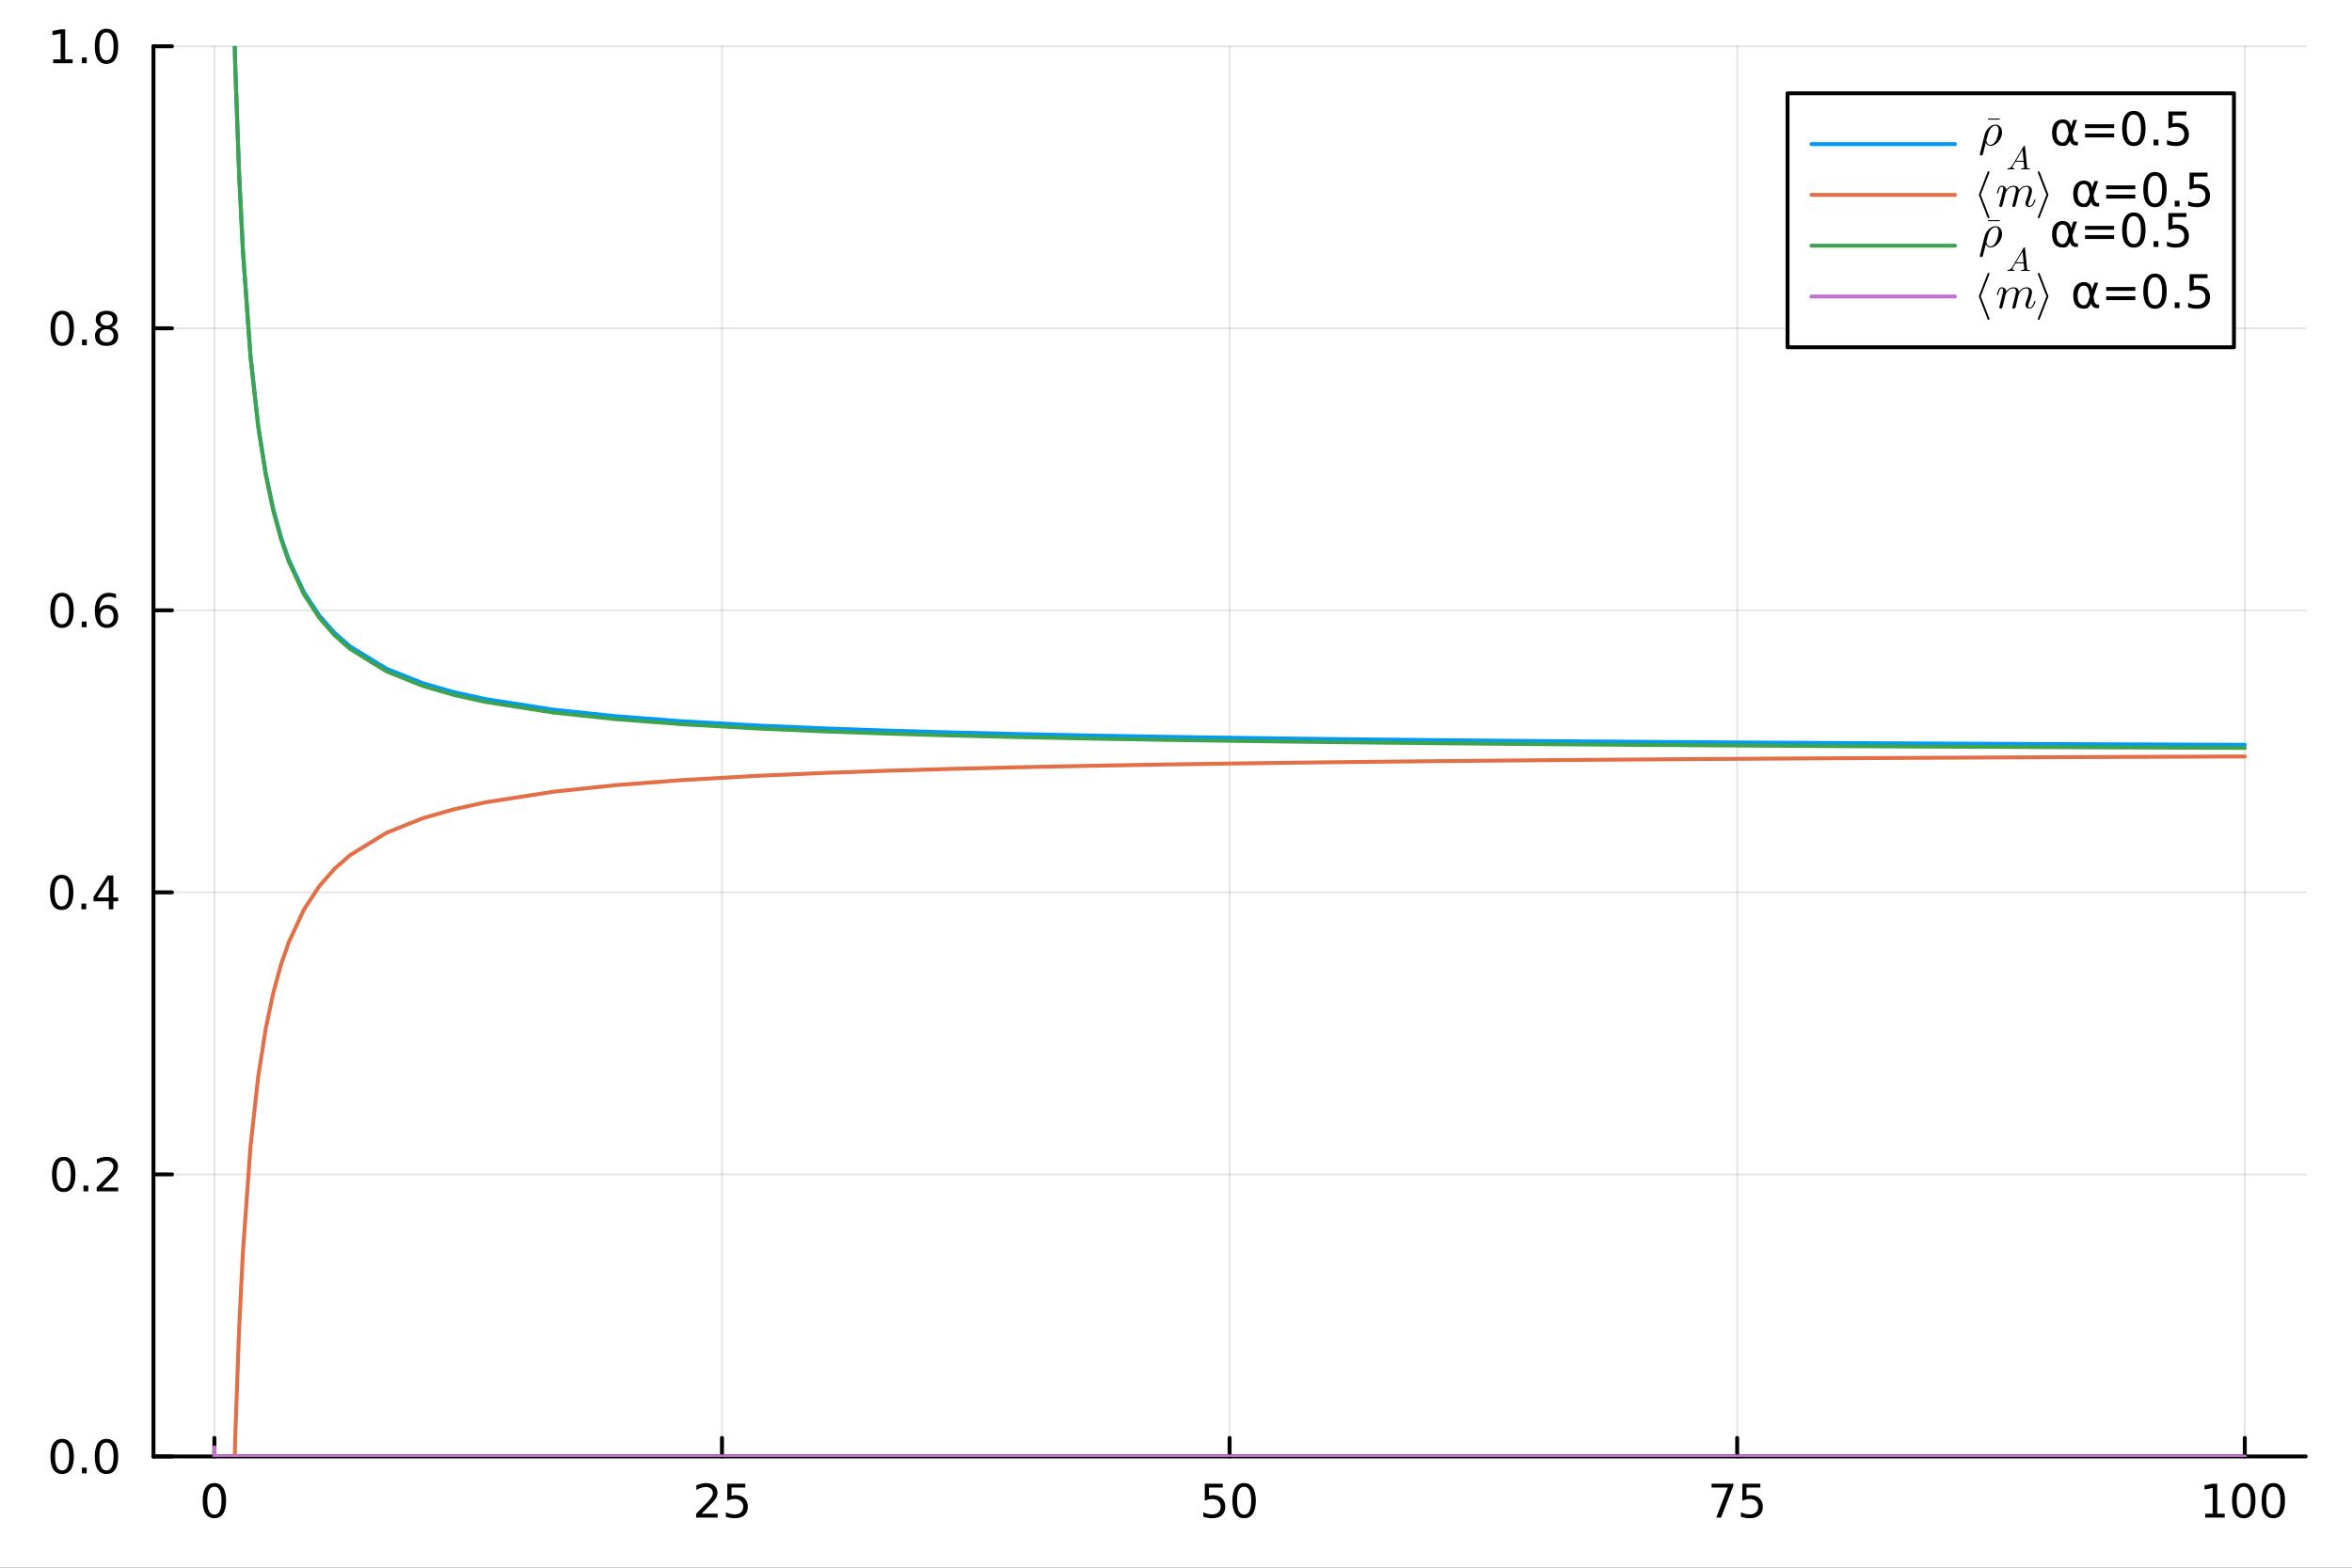 <?xml version="1.0" encoding="utf-8"?>
<svg xmlns="http://www.w3.org/2000/svg" xmlns:xlink="http://www.w3.org/1999/xlink" width="600" height="400" viewBox="0 0 2400 1600">
<rect x="0" y="0" width="2400" height="1600" fill="#333333" stroke="none"/>
<defs>
  <clipPath id="clip930">
    <rect x="0" y="0" width="2400" height="1600"/>
  </clipPath>
</defs>
<path clip-path="url(#clip930)" d="M0 1600 L2400 1600 L2400 0 L0 0  Z" fill="#ffffff" fill-rule="evenodd" fill-opacity="1"/>
<defs>
  <clipPath id="clip931">
    <rect x="480" y="0" width="1681" height="1600"/>
  </clipPath>
</defs>
<defs>
  <clipPath id="clip932">
    <rect x="156" y="47" width="2197" height="1440"/>
  </clipPath>
</defs>
<path clip-path="url(#clip930)" d="M156.598 1486.45 L2352.76 1486.45 L2352.76 47.244 L156.598 47.244  Z" fill="#ffffff" fill-rule="evenodd" fill-opacity="1"/>
<polyline clip-path="url(#clip932)" style="stroke:#000000; stroke-linecap:round; stroke-linejoin:round; stroke-width:2; stroke-opacity:0.1; fill:none" points="218.754,1486.45 218.754,47.244 "/>
<polyline clip-path="url(#clip932)" style="stroke:#000000; stroke-linecap:round; stroke-linejoin:round; stroke-width:2; stroke-opacity:0.1; fill:none" points="736.715,1486.45 736.715,47.244 "/>
<polyline clip-path="url(#clip932)" style="stroke:#000000; stroke-linecap:round; stroke-linejoin:round; stroke-width:2; stroke-opacity:0.1; fill:none" points="1254.68,1486.45 1254.68,47.244 "/>
<polyline clip-path="url(#clip932)" style="stroke:#000000; stroke-linecap:round; stroke-linejoin:round; stroke-width:2; stroke-opacity:0.1; fill:none" points="1772.64,1486.45 1772.64,47.244 "/>
<polyline clip-path="url(#clip932)" style="stroke:#000000; stroke-linecap:round; stroke-linejoin:round; stroke-width:2; stroke-opacity:0.1; fill:none" points="2290.6,1486.45 2290.6,47.244 "/>
<polyline clip-path="url(#clip930)" style="stroke:#000000; stroke-linecap:round; stroke-linejoin:round; stroke-width:4; stroke-opacity:1; fill:none" points="156.598,1486.45 2352.76,1486.45 "/>
<polyline clip-path="url(#clip930)" style="stroke:#000000; stroke-linecap:round; stroke-linejoin:round; stroke-width:4; stroke-opacity:1; fill:none" points="218.754,1486.45 218.754,1467.55 "/>
<polyline clip-path="url(#clip930)" style="stroke:#000000; stroke-linecap:round; stroke-linejoin:round; stroke-width:4; stroke-opacity:1; fill:none" points="736.715,1486.45 736.715,1467.55 "/>
<polyline clip-path="url(#clip930)" style="stroke:#000000; stroke-linecap:round; stroke-linejoin:round; stroke-width:4; stroke-opacity:1; fill:none" points="1254.68,1486.45 1254.68,1467.55 "/>
<polyline clip-path="url(#clip930)" style="stroke:#000000; stroke-linecap:round; stroke-linejoin:round; stroke-width:4; stroke-opacity:1; fill:none" points="1772.64,1486.45 1772.64,1467.55 "/>
<polyline clip-path="url(#clip930)" style="stroke:#000000; stroke-linecap:round; stroke-linejoin:round; stroke-width:4; stroke-opacity:1; fill:none" points="2290.6,1486.45 2290.6,1467.55 "/>
<path clip-path="url(#clip930)" d="M218.754 1517.37 Q215.143 1517.37 213.314 1520.93 Q211.508 1524.47 211.508 1531.6 Q211.508 1538.71 213.314 1542.27 Q215.143 1545.82 218.754 1545.82 Q222.388 1545.82 224.193 1542.27 Q226.022 1538.71 226.022 1531.6 Q226.022 1524.47 224.193 1520.93 Q222.388 1517.37 218.754 1517.37 M218.754 1513.66 Q224.564 1513.66 227.619 1518.27 Q230.698 1522.85 230.698 1531.6 Q230.698 1540.33 227.619 1544.94 Q224.564 1549.52 218.754 1549.52 Q212.943 1549.52 209.865 1544.94 Q206.809 1540.33 206.809 1531.6 Q206.809 1522.85 209.865 1518.27 Q212.943 1513.66 218.754 1513.66 Z" fill="#000000" fill-rule="evenodd" fill-opacity="1" /><path clip-path="url(#clip930)" d="M715.986 1544.91 L732.306 1544.91 L732.306 1548.85 L710.361 1548.85 L710.361 1544.91 Q713.023 1542.16 717.607 1537.53 Q722.213 1532.88 723.394 1531.53 Q725.639 1529.01 726.519 1527.27 Q727.421 1525.51 727.421 1523.82 Q727.421 1521.07 725.477 1519.33 Q723.556 1517.6 720.454 1517.6 Q718.255 1517.6 715.801 1518.36 Q713.371 1519.13 710.593 1520.68 L710.593 1515.95 Q713.417 1514.82 715.871 1514.24 Q718.324 1513.66 720.361 1513.66 Q725.732 1513.66 728.926 1516.35 Q732.12 1519.03 732.12 1523.52 Q732.12 1525.65 731.31 1527.57 Q730.523 1529.47 728.417 1532.07 Q727.838 1532.74 724.736 1535.95 Q721.634 1539.15 715.986 1544.91 Z" fill="#000000" fill-rule="evenodd" fill-opacity="1" /><path clip-path="url(#clip930)" d="M742.167 1514.29 L760.523 1514.29 L760.523 1518.22 L746.449 1518.22 L746.449 1526.7 Q747.468 1526.35 748.486 1526.19 Q749.505 1526 750.523 1526 Q756.31 1526 759.69 1529.17 Q763.069 1532.34 763.069 1537.76 Q763.069 1543.34 759.597 1546.44 Q756.125 1549.52 749.806 1549.52 Q747.63 1549.52 745.361 1549.15 Q743.116 1548.78 740.708 1548.04 L740.708 1543.34 Q742.792 1544.47 745.014 1545.03 Q747.236 1545.58 749.713 1545.58 Q753.718 1545.58 756.056 1543.48 Q758.393 1541.37 758.393 1537.76 Q758.393 1534.15 756.056 1532.04 Q753.718 1529.94 749.713 1529.94 Q747.838 1529.94 745.963 1530.35 Q744.111 1530.77 742.167 1531.65 L742.167 1514.29 Z" fill="#000000" fill-rule="evenodd" fill-opacity="1" /><path clip-path="url(#clip930)" d="M1229.38 1514.29 L1247.73 1514.29 L1247.73 1518.22 L1233.66 1518.22 L1233.66 1526.7 Q1234.68 1526.35 1235.7 1526.19 Q1236.71 1526 1237.73 1526 Q1243.52 1526 1246.9 1529.17 Q1250.28 1532.34 1250.28 1537.76 Q1250.28 1543.34 1246.81 1546.44 Q1243.33 1549.52 1237.02 1549.52 Q1234.84 1549.52 1232.57 1549.15 Q1230.33 1548.78 1227.92 1548.04 L1227.92 1543.34 Q1230 1544.47 1232.22 1545.03 Q1234.45 1545.58 1236.92 1545.58 Q1240.93 1545.58 1243.27 1543.48 Q1245.6 1541.37 1245.6 1537.76 Q1245.6 1534.15 1243.27 1532.04 Q1240.93 1529.94 1236.92 1529.94 Q1235.05 1529.94 1233.17 1530.35 Q1231.32 1530.77 1229.38 1531.65 L1229.38 1514.29 Z" fill="#000000" fill-rule="evenodd" fill-opacity="1" /><path clip-path="url(#clip930)" d="M1269.49 1517.37 Q1265.88 1517.37 1264.05 1520.93 Q1262.25 1524.47 1262.25 1531.6 Q1262.25 1538.71 1264.05 1542.27 Q1265.88 1545.82 1269.49 1545.82 Q1273.13 1545.82 1274.93 1542.27 Q1276.76 1538.71 1276.76 1531.6 Q1276.76 1524.47 1274.93 1520.93 Q1273.13 1517.37 1269.49 1517.37 M1269.49 1513.66 Q1275.3 1513.66 1278.36 1518.27 Q1281.44 1522.85 1281.44 1531.6 Q1281.44 1540.33 1278.36 1544.94 Q1275.3 1549.52 1269.49 1549.52 Q1263.68 1549.52 1260.6 1544.94 Q1257.55 1540.33 1257.55 1531.6 Q1257.55 1522.85 1260.6 1518.27 Q1263.68 1513.66 1269.49 1513.66 Z" fill="#000000" fill-rule="evenodd" fill-opacity="1" /><path clip-path="url(#clip930)" d="M1746.49 1514.29 L1768.72 1514.29 L1768.72 1516.28 L1756.17 1548.85 L1751.28 1548.85 L1763.09 1518.22 L1746.49 1518.22 L1746.49 1514.29 Z" fill="#000000" fill-rule="evenodd" fill-opacity="1" /><path clip-path="url(#clip930)" d="M1777.88 1514.29 L1796.24 1514.29 L1796.24 1518.22 L1782.16 1518.22 L1782.16 1526.7 Q1783.18 1526.35 1784.2 1526.19 Q1785.22 1526 1786.24 1526 Q1792.03 1526 1795.4 1529.17 Q1798.78 1532.34 1798.78 1537.76 Q1798.78 1543.34 1795.31 1546.44 Q1791.84 1549.52 1785.52 1549.52 Q1783.34 1549.52 1781.08 1549.15 Q1778.83 1548.78 1776.42 1548.04 L1776.42 1543.34 Q1778.51 1544.47 1780.73 1545.03 Q1782.95 1545.58 1785.43 1545.58 Q1789.43 1545.58 1791.77 1543.48 Q1794.11 1541.37 1794.11 1537.76 Q1794.11 1534.15 1791.77 1532.04 Q1789.43 1529.94 1785.43 1529.94 Q1783.55 1529.94 1781.68 1530.35 Q1779.83 1530.77 1777.88 1531.65 L1777.88 1514.29 Z" fill="#000000" fill-rule="evenodd" fill-opacity="1" /><path clip-path="url(#clip930)" d="M2250.21 1544.91 L2257.85 1544.91 L2257.85 1518.55 L2249.54 1520.21 L2249.54 1515.95 L2257.8 1514.29 L2262.48 1514.29 L2262.48 1544.91 L2270.11 1544.91 L2270.11 1548.85 L2250.21 1548.85 L2250.21 1544.91 Z" fill="#000000" fill-rule="evenodd" fill-opacity="1" /><path clip-path="url(#clip930)" d="M2289.56 1517.37 Q2285.95 1517.37 2284.12 1520.93 Q2282.31 1524.47 2282.31 1531.6 Q2282.31 1538.71 2284.12 1542.27 Q2285.95 1545.82 2289.56 1545.82 Q2293.19 1545.82 2295 1542.27 Q2296.83 1538.71 2296.83 1531.6 Q2296.83 1524.47 2295 1520.93 Q2293.19 1517.37 2289.56 1517.37 M2289.56 1513.66 Q2295.37 1513.66 2298.42 1518.27 Q2301.5 1522.85 2301.5 1531.6 Q2301.5 1540.33 2298.42 1544.94 Q2295.37 1549.52 2289.56 1549.52 Q2283.75 1549.52 2280.67 1544.94 Q2277.61 1540.33 2277.61 1531.6 Q2277.61 1522.85 2280.67 1518.27 Q2283.75 1513.66 2289.56 1513.66 Z" fill="#000000" fill-rule="evenodd" fill-opacity="1" /><path clip-path="url(#clip930)" d="M2319.72 1517.37 Q2316.11 1517.37 2314.28 1520.93 Q2312.48 1524.47 2312.48 1531.6 Q2312.48 1538.71 2314.28 1542.27 Q2316.11 1545.82 2319.72 1545.82 Q2323.35 1545.82 2325.16 1542.27 Q2326.99 1538.71 2326.99 1531.6 Q2326.99 1524.47 2325.16 1520.93 Q2323.35 1517.37 2319.72 1517.37 M2319.72 1513.66 Q2325.53 1513.66 2328.59 1518.27 Q2331.67 1522.85 2331.67 1531.6 Q2331.67 1540.33 2328.59 1544.94 Q2325.53 1549.52 2319.72 1549.52 Q2313.91 1549.52 2310.83 1544.94 Q2307.78 1540.33 2307.78 1531.6 Q2307.78 1522.85 2310.83 1518.27 Q2313.91 1513.66 2319.72 1513.66 Z" fill="#000000" fill-rule="evenodd" fill-opacity="1" /><polyline clip-path="url(#clip932)" style="stroke:#000000; stroke-linecap:round; stroke-linejoin:round; stroke-width:2; stroke-opacity:0.1; fill:none" points="156.598,1486.45 2352.76,1486.45 "/>
<polyline clip-path="url(#clip932)" style="stroke:#000000; stroke-linecap:round; stroke-linejoin:round; stroke-width:2; stroke-opacity:0.1; fill:none" points="156.598,1198.61 2352.76,1198.61 "/>
<polyline clip-path="url(#clip932)" style="stroke:#000000; stroke-linecap:round; stroke-linejoin:round; stroke-width:2; stroke-opacity:0.1; fill:none" points="156.598,910.766 2352.76,910.766 "/>
<polyline clip-path="url(#clip932)" style="stroke:#000000; stroke-linecap:round; stroke-linejoin:round; stroke-width:2; stroke-opacity:0.1; fill:none" points="156.598,622.926 2352.76,622.926 "/>
<polyline clip-path="url(#clip932)" style="stroke:#000000; stroke-linecap:round; stroke-linejoin:round; stroke-width:2; stroke-opacity:0.1; fill:none" points="156.598,335.085 2352.76,335.085 "/>
<polyline clip-path="url(#clip932)" style="stroke:#000000; stroke-linecap:round; stroke-linejoin:round; stroke-width:2; stroke-opacity:0.1; fill:none" points="156.598,47.244 2352.76,47.244 "/>
<polyline clip-path="url(#clip930)" style="stroke:#000000; stroke-linecap:round; stroke-linejoin:round; stroke-width:4; stroke-opacity:1; fill:none" points="156.598,1486.45 156.598,47.244 "/>
<polyline clip-path="url(#clip930)" style="stroke:#000000; stroke-linecap:round; stroke-linejoin:round; stroke-width:4; stroke-opacity:1; fill:none" points="156.598,1486.45 175.496,1486.45 "/>
<polyline clip-path="url(#clip930)" style="stroke:#000000; stroke-linecap:round; stroke-linejoin:round; stroke-width:4; stroke-opacity:1; fill:none" points="156.598,1198.61 175.496,1198.61 "/>
<polyline clip-path="url(#clip930)" style="stroke:#000000; stroke-linecap:round; stroke-linejoin:round; stroke-width:4; stroke-opacity:1; fill:none" points="156.598,910.766 175.496,910.766 "/>
<polyline clip-path="url(#clip930)" style="stroke:#000000; stroke-linecap:round; stroke-linejoin:round; stroke-width:4; stroke-opacity:1; fill:none" points="156.598,622.926 175.496,622.926 "/>
<polyline clip-path="url(#clip930)" style="stroke:#000000; stroke-linecap:round; stroke-linejoin:round; stroke-width:4; stroke-opacity:1; fill:none" points="156.598,335.085 175.496,335.085 "/>
<polyline clip-path="url(#clip930)" style="stroke:#000000; stroke-linecap:round; stroke-linejoin:round; stroke-width:4; stroke-opacity:1; fill:none" points="156.598,47.244 175.496,47.244 "/>
<path clip-path="url(#clip930)" d="M63.423 1472.25 Q59.812 1472.25 57.983 1475.81 Q56.177 1479.35 56.177 1486.48 Q56.177 1493.59 57.983 1497.15 Q59.812 1500.7 63.423 1500.7 Q67.057 1500.7 68.862 1497.15 Q70.691 1493.59 70.691 1486.48 Q70.691 1479.35 68.862 1475.81 Q67.057 1472.25 63.423 1472.25 M63.423 1468.54 Q69.233 1468.54 72.288 1473.15 Q75.367 1477.73 75.367 1486.48 Q75.367 1495.21 72.288 1499.82 Q69.233 1504.4 63.423 1504.4 Q57.612 1504.4 54.534 1499.82 Q51.478 1495.21 51.478 1486.48 Q51.478 1477.73 54.534 1473.15 Q57.612 1468.54 63.423 1468.54 Z" fill="#000000" fill-rule="evenodd" fill-opacity="1" /><path clip-path="url(#clip930)" d="M83.585 1497.85 L88.469 1497.85 L88.469 1503.73 L83.585 1503.73 L83.585 1497.85 Z" fill="#000000" fill-rule="evenodd" fill-opacity="1" /><path clip-path="url(#clip930)" d="M108.654 1472.25 Q105.043 1472.25 103.214 1475.81 Q101.409 1479.35 101.409 1486.48 Q101.409 1493.59 103.214 1497.15 Q105.043 1500.7 108.654 1500.7 Q112.288 1500.7 114.094 1497.15 Q115.922 1493.59 115.922 1486.48 Q115.922 1479.35 114.094 1475.81 Q112.288 1472.25 108.654 1472.25 M108.654 1468.54 Q114.464 1468.54 117.52 1473.15 Q120.598 1477.73 120.598 1486.48 Q120.598 1495.21 117.52 1499.82 Q114.464 1504.4 108.654 1504.4 Q102.844 1504.4 99.765 1499.82 Q96.71 1495.21 96.71 1486.48 Q96.71 1477.73 99.765 1473.15 Q102.844 1468.54 108.654 1468.54 Z" fill="#000000" fill-rule="evenodd" fill-opacity="1" /><path clip-path="url(#clip930)" d="M65.02 1184.41 Q61.409 1184.41 59.58 1187.97 Q57.775 1191.51 57.775 1198.64 Q57.775 1205.75 59.58 1209.31 Q61.409 1212.85 65.02 1212.85 Q68.654 1212.85 70.46 1209.31 Q72.288 1205.75 72.288 1198.64 Q72.288 1191.51 70.46 1187.97 Q68.654 1184.41 65.02 1184.41 M65.02 1180.7 Q70.83 1180.7 73.885 1185.31 Q76.964 1189.89 76.964 1198.64 Q76.964 1207.37 73.885 1211.98 Q70.83 1216.56 65.02 1216.56 Q59.21 1216.56 56.131 1211.98 Q53.075 1207.37 53.075 1198.64 Q53.075 1189.89 56.131 1185.31 Q59.21 1180.7 65.02 1180.7 Z" fill="#000000" fill-rule="evenodd" fill-opacity="1" /><path clip-path="url(#clip930)" d="M85.182 1210.01 L90.066 1210.01 L90.066 1215.89 L85.182 1215.89 L85.182 1210.01 Z" fill="#000000" fill-rule="evenodd" fill-opacity="1" /><path clip-path="url(#clip930)" d="M104.279 1211.95 L120.598 1211.95 L120.598 1215.89 L98.654 1215.89 L98.654 1211.95 Q101.316 1209.2 105.899 1204.57 Q110.506 1199.91 111.686 1198.57 Q113.932 1196.05 114.811 1194.31 Q115.714 1192.55 115.714 1190.86 Q115.714 1188.11 113.77 1186.37 Q111.848 1184.64 108.746 1184.64 Q106.547 1184.64 104.094 1185.4 Q101.663 1186.17 98.885 1187.72 L98.885 1182.99 Q101.709 1181.86 104.163 1181.28 Q106.617 1180.7 108.654 1180.7 Q114.024 1180.7 117.219 1183.39 Q120.413 1186.07 120.413 1190.56 Q120.413 1192.69 119.603 1194.61 Q118.816 1196.51 116.709 1199.1 Q116.131 1199.78 113.029 1202.99 Q109.927 1206.19 104.279 1211.95 Z" fill="#000000" fill-rule="evenodd" fill-opacity="1" /><path clip-path="url(#clip930)" d="M62.937 896.565 Q59.325 896.565 57.497 900.13 Q55.691 903.671 55.691 910.801 Q55.691 917.908 57.497 921.472 Q59.325 925.014 62.937 925.014 Q66.571 925.014 68.376 921.472 Q70.205 917.908 70.205 910.801 Q70.205 903.671 68.376 900.13 Q66.571 896.565 62.937 896.565 M62.937 892.861 Q68.747 892.861 71.802 897.468 Q74.881 902.051 74.881 910.801 Q74.881 919.528 71.802 924.134 Q68.747 928.718 62.937 928.718 Q57.126 928.718 54.048 924.134 Q50.992 919.528 50.992 910.801 Q50.992 902.051 54.048 897.468 Q57.126 892.861 62.937 892.861 Z" fill="#000000" fill-rule="evenodd" fill-opacity="1" /><path clip-path="url(#clip930)" d="M83.098 922.167 L87.983 922.167 L87.983 928.046 L83.098 928.046 L83.098 922.167 Z" fill="#000000" fill-rule="evenodd" fill-opacity="1" /><path clip-path="url(#clip930)" d="M111.015 897.56 L99.21 916.009 L111.015 916.009 L111.015 897.56 M109.788 893.486 L115.668 893.486 L115.668 916.009 L120.598 916.009 L120.598 919.898 L115.668 919.898 L115.668 928.046 L111.015 928.046 L111.015 919.898 L95.413 919.898 L95.413 915.384 L109.788 893.486 Z" fill="#000000" fill-rule="evenodd" fill-opacity="1" /><path clip-path="url(#clip930)" d="M63.261 608.724 Q59.65 608.724 57.821 612.289 Q56.015 615.831 56.015 622.96 Q56.015 630.067 57.821 633.632 Q59.65 637.173 63.261 637.173 Q66.895 637.173 68.7 633.632 Q70.529 630.067 70.529 622.96 Q70.529 615.831 68.7 612.289 Q66.895 608.724 63.261 608.724 M63.261 605.021 Q69.071 605.021 72.126 609.627 Q75.205 614.21 75.205 622.96 Q75.205 631.687 72.126 636.294 Q69.071 640.877 63.261 640.877 Q57.45 640.877 54.372 636.294 Q51.316 631.687 51.316 622.96 Q51.316 614.21 54.372 609.627 Q57.45 605.021 63.261 605.021 Z" fill="#000000" fill-rule="evenodd" fill-opacity="1" /><path clip-path="url(#clip930)" d="M83.422 634.326 L88.307 634.326 L88.307 640.206 L83.422 640.206 L83.422 634.326 Z" fill="#000000" fill-rule="evenodd" fill-opacity="1" /><path clip-path="url(#clip930)" d="M109.071 621.062 Q105.922 621.062 104.071 623.215 Q102.242 625.368 102.242 629.118 Q102.242 632.845 104.071 635.02 Q105.922 637.173 109.071 637.173 Q112.219 637.173 114.047 635.02 Q115.899 632.845 115.899 629.118 Q115.899 625.368 114.047 623.215 Q112.219 621.062 109.071 621.062 M118.353 606.409 L118.353 610.669 Q116.594 609.835 114.788 609.396 Q113.006 608.956 111.246 608.956 Q106.617 608.956 104.163 612.081 Q101.733 615.206 101.385 621.525 Q102.751 619.511 104.811 618.446 Q106.871 617.359 109.348 617.359 Q114.557 617.359 117.566 620.53 Q120.598 623.678 120.598 629.118 Q120.598 634.442 117.45 637.659 Q114.302 640.877 109.071 640.877 Q103.075 640.877 99.904 636.294 Q96.733 631.687 96.733 622.96 Q96.733 614.766 100.621 609.905 Q104.51 605.021 111.061 605.021 Q112.82 605.021 114.603 605.368 Q116.408 605.715 118.353 606.409 Z" fill="#000000" fill-rule="evenodd" fill-opacity="1" /><path clip-path="url(#clip930)" d="M63.515 320.884 Q59.904 320.884 58.075 324.448 Q56.27 327.99 56.27 335.12 Q56.27 342.226 58.075 345.791 Q59.904 349.332 63.515 349.332 Q67.149 349.332 68.955 345.791 Q70.784 342.226 70.784 335.12 Q70.784 327.99 68.955 324.448 Q67.149 320.884 63.515 320.884 M63.515 317.18 Q69.325 317.18 72.381 321.786 Q75.46 326.37 75.46 335.12 Q75.46 343.846 72.381 348.453 Q69.325 353.036 63.515 353.036 Q57.705 353.036 54.626 348.453 Q51.571 343.846 51.571 335.12 Q51.571 326.37 54.626 321.786 Q57.705 317.18 63.515 317.18 Z" fill="#000000" fill-rule="evenodd" fill-opacity="1" /><path clip-path="url(#clip930)" d="M83.677 346.485 L88.561 346.485 L88.561 352.365 L83.677 352.365 L83.677 346.485 Z" fill="#000000" fill-rule="evenodd" fill-opacity="1" /><path clip-path="url(#clip930)" d="M108.746 335.953 Q105.413 335.953 103.492 337.735 Q101.594 339.518 101.594 342.643 Q101.594 345.768 103.492 347.55 Q105.413 349.332 108.746 349.332 Q112.08 349.332 114.001 347.55 Q115.922 345.745 115.922 342.643 Q115.922 339.518 114.001 337.735 Q112.103 335.953 108.746 335.953 M104.071 333.962 Q101.061 333.221 99.371 331.161 Q97.705 329.101 97.705 326.138 Q97.705 321.995 100.645 319.587 Q103.608 317.18 108.746 317.18 Q113.908 317.18 116.848 319.587 Q119.788 321.995 119.788 326.138 Q119.788 329.101 118.098 331.161 Q116.432 333.221 113.445 333.962 Q116.825 334.749 118.7 337.041 Q120.598 339.333 120.598 342.643 Q120.598 347.666 117.52 350.351 Q114.464 353.036 108.746 353.036 Q103.029 353.036 99.95 350.351 Q96.895 347.666 96.895 342.643 Q96.895 339.333 98.793 337.041 Q100.691 334.749 104.071 333.962 M102.358 326.578 Q102.358 329.263 104.024 330.768 Q105.714 332.272 108.746 332.272 Q111.756 332.272 113.445 330.768 Q115.158 329.263 115.158 326.578 Q115.158 323.893 113.445 322.388 Q111.756 320.884 108.746 320.884 Q105.714 320.884 104.024 322.388 Q102.358 323.893 102.358 326.578 Z" fill="#000000" fill-rule="evenodd" fill-opacity="1" /><path clip-path="url(#clip930)" d="M54.233 60.589 L61.872 60.589 L61.872 34.223 L53.562 35.89 L53.562 31.631 L61.825 29.964 L66.501 29.964 L66.501 60.589 L74.14 60.589 L74.14 64.524 L54.233 64.524 L54.233 60.589 Z" fill="#000000" fill-rule="evenodd" fill-opacity="1" /><path clip-path="url(#clip930)" d="M83.585 58.645 L88.469 58.645 L88.469 64.524 L83.585 64.524 L83.585 58.645 Z" fill="#000000" fill-rule="evenodd" fill-opacity="1" /><path clip-path="url(#clip930)" d="M108.654 33.043 Q105.043 33.043 103.214 36.608 Q101.409 40.149 101.409 47.279 Q101.409 54.385 103.214 57.95 Q105.043 61.492 108.654 61.492 Q112.288 61.492 114.094 57.95 Q115.922 54.385 115.922 47.279 Q115.922 40.149 114.094 36.608 Q112.288 33.043 108.654 33.043 M108.654 29.339 Q114.464 29.339 117.52 33.946 Q120.598 38.529 120.598 47.279 Q120.598 56.006 117.52 60.612 Q114.464 65.195 108.654 65.195 Q102.844 65.195 99.765 60.612 Q96.71 56.006 96.71 47.279 Q96.71 38.529 99.765 33.946 Q102.844 29.339 108.654 29.339 Z" fill="#000000" fill-rule="evenodd" fill-opacity="1" /><polyline clip-path="url(#clip932)" style="stroke:#009af9; stroke-linecap:round; stroke-linejoin:round; stroke-width:4; stroke-opacity:1; fill:none" points="218.754,-7556.34 218.859,-140568 218.964,-69900.6 219.07,-46344.6 219.175,-34566.6 219.281,-27499.8 219.386,-22788.6 219.491,-19423.5 219.597,-16899.6 219.702,-14936.6 219.807,-13366.2 219.913,-12081.4 220.018,-11010.6 220.124,-10104.6 220.229,-9328.07 220.334,-8655.05 220.44,-8066.15 220.545,-7546.53 220.651,-7084.65 220.756,-6671.39 220.861,-6299.45 221.072,-5657.02 221.283,-5121.65 221.494,-4668.65 221.704,-4280.37 221.915,-3943.85 222.126,-3649.4 222.337,-3389.6 222.547,-3158.66 222.758,-2952.02 222.969,-2766.06 223.39,-2444.84 223.812,-2177.16 224.233,-1950.66 224.655,-1756.51 225.077,-1588.26 225.498,-1441.03 225.92,-1311.13 226.341,-1195.66 226.763,-1092.34 227.184,-999.359 228.027,-838.75 228.87,-704.909 229.713,-591.659 230.556,-494.588 230.978,-451.073 231.399,-410.459 231.821,-372.466 232.242,-336.847 236.14,-89.316 240.038,67.558 243.935,175.87 247.833,255.147 255.628,363.424 263.423,433.91 271.219,483.451 279.014,520.174 286.809,548.485 294.604,570.977 310.195,604.456 325.785,628.182 341.376,645.875 356.966,659.576 394.443,682.563 431.92,697.468 463.607,706.51 495.293,713.48 564.133,724.215 627.598,730.909 695.639,736.107 774.471,740.537 844.528,743.538 905.961,745.665 972.94,747.59 1040.32,749.21 1114.81,750.717 1185.69,751.935 1259.39,753.026 1321.42,753.831 1397.17,754.7 1466.55,755.402 1530.63,755.985 1595.54,756.521 1668.29,757.064 1734.21,757.511 1809.69,757.977 1879.57,758.371 1948.47,758.728 2015.36,759.049 2083.94,759.353 2159.07,759.663 2268.21,760.071 2290.6,760.15 "/>
<polyline clip-path="url(#clip932)" style="stroke:#e26f46; stroke-linecap:round; stroke-linejoin:round; stroke-width:4; stroke-opacity:1; fill:none" points="218.754,9090.03 218.859,142526 218.964,71645.6 219.07,48018.7 219.175,36205.2 219.281,29117.1 219.386,24391.8 219.491,21016.5 219.597,18485 219.702,16516.1 219.807,14941 219.913,13652.3 220.018,12578.3 220.124,11669.6 220.229,10890.7 220.334,10215.6 220.44,9624.95 220.545,9103.77 220.651,8640.5 220.756,8225.99 220.861,7852.93 221.072,7208.56 221.283,6671.59 221.494,6217.22 221.704,5827.77 221.915,5490.24 222.126,5194.91 222.337,4934.31 222.547,4702.68 222.758,4495.42 222.969,4308.9 223.39,3986.71 223.812,3718.22 224.233,3491.04 224.655,3296.31 225.077,3127.55 225.498,2979.88 225.92,2849.59 226.341,2733.77 226.763,2630.14 227.184,2536.88 228.027,2375.79 228.87,2241.54 229.713,2127.95 230.556,2030.59 230.978,1986.94 231.399,1946.21 231.821,1908.1 232.242,1872.37 236.14,1624.09 240.038,1466.75 243.935,1358.11 247.833,1278.59 255.628,1169.99 263.423,1099.29 271.219,1049.6 279.014,1012.77 286.809,984.373 294.604,961.813 310.195,928.233 325.785,904.436 341.376,886.69 356.966,872.947 394.443,849.891 431.92,834.942 463.607,825.872 495.293,818.881 564.133,808.114 627.598,801.4 695.639,796.186 774.471,791.742 844.528,788.733 905.961,786.599 972.94,784.668 1040.32,783.044 1114.81,781.532 1185.69,780.31 1259.39,779.216 1321.42,778.408 1397.17,777.537 1466.55,776.832 1530.63,776.247 1595.54,775.711 1668.29,775.166 1734.21,774.718 1809.69,774.25 1879.57,773.855 1948.47,773.497 2015.36,773.175 2083.94,772.869 2159.07,772.559 2268.21,772.149 2290.6,772.07 "/>
<polyline clip-path="url(#clip932)" style="stroke:#3da44d; stroke-linecap:round; stroke-linejoin:round; stroke-width:4; stroke-opacity:1; fill:none" points="218.754,-7556.34 218.859,-141402 218.964,-70315.6 219.07,-46620.2 219.175,-34772.5 219.281,-27663.9 219.386,-22924.8 219.491,-19539.8 219.597,-17001 219.702,-15026.4 219.807,-13446.7 219.913,-12154.2 220.018,-11077.1 220.124,-10165.8 220.229,-9384.62 220.334,-8707.61 220.44,-8115.22 220.545,-7592.53 220.651,-7127.92 220.756,-6712.21 220.861,-6338.07 221.072,-5691.83 221.283,-5153.3 221.494,-4697.62 221.704,-4307.04 221.915,-3968.53 222.126,-3672.34 222.337,-3410.99 222.547,-3178.68 222.758,-2970.83 222.969,-2783.76 223.39,-2460.64 223.812,-2191.38 224.233,-1963.54 224.655,-1768.24 225.077,-1598.99 225.498,-1450.9 225.92,-1320.22 226.341,-1204.07 226.763,-1100.14 227.184,-1006.61 228.027,-845.048 228.87,-710.415 229.713,-596.495 230.556,-498.849 230.978,-455.077 231.399,-414.222 231.821,-376.004 232.242,-340.174 236.14,-91.178 240.038,66.624 243.935,175.577 247.833,255.324 255.628,364.241 263.423,435.145 271.219,484.979 279.014,521.92 286.809,550.398 294.604,573.023 310.195,606.7 325.785,630.567 341.376,648.364 356.966,662.146 394.443,685.27 431.92,700.262 463.607,709.358 495.293,716.369 564.133,727.168 627.598,733.901 695.639,739.13 774.471,743.587 844.528,746.605 905.961,748.745 972.94,750.681 1040.32,752.311 1114.81,753.827 1185.69,755.052 1259.39,756.15 1321.42,756.96 1397.17,757.833 1466.55,758.54 1530.63,759.126 1595.54,759.665 1668.29,760.211 1734.21,760.661 1809.69,761.13 1879.57,761.526 1948.47,761.885 2015.36,762.208 2083.94,762.514 2159.07,762.825 2268.21,763.237 2290.6,763.316 "/>
<polyline clip-path="url(#clip932)" style="stroke:#c271d2; stroke-linecap:round; stroke-linejoin:round; stroke-width:4; stroke-opacity:1; fill:none" points="218.754,1486.45 218.859,1477.1 218.964,1481.8 219.07,1483.36 219.175,1484.15 219.281,1484.62 219.386,1484.93 219.491,1485.15 219.597,1485.32 219.702,1485.45 219.807,1485.55 219.913,1485.64 220.018,1485.71 220.124,1485.77 220.229,1485.82 220.334,1485.87 220.44,1485.91 220.545,1485.94 220.651,1485.97 220.756,1486 220.861,1486.02 221.072,1486.07 221.283,1486.1 221.494,1486.13 221.704,1486.16 221.915,1486.18 222.126,1486.2 222.337,1486.22 222.547,1486.23 222.758,1486.25 222.969,1486.26 223.39,1486.28 223.812,1486.3 224.233,1486.31 224.655,1486.33 225.077,1486.34 225.498,1486.35 225.92,1486.36 226.341,1486.36 226.763,1486.37 227.184,1486.38 228.027,1486.39 228.87,1486.4 229.713,1486.4 230.556,1486.41 230.978,1486.41 231.399,1486.42 231.821,1486.42 232.242,1486.42 236.14,1486.44 240.038,1486.45 243.935,1486.45 247.833,1486.46 255.628,1486.47 263.423,1486.47 271.219,1486.48 279.014,1486.48 286.809,1486.48 294.604,1486.48 310.195,1486.48 325.785,1486.49 341.376,1486.49 356.966,1486.49 375.705,1486.49 394.443,1486.49 413.182,1486.49 431.92,1486.49 463.607,1486.49 495.293,1486.49 529.713,1486.49 564.133,1486.49 595.866,1486.49 627.598,1486.49 695.639,1486.49 774.471,1486.49 844.528,1486.49 905.961,1486.49 972.94,1486.49 1040.32,1486.49 1114.81,1486.49 1185.69,1486.49 1259.39,1486.49 1321.42,1486.49 1397.17,1486.49 1466.55,1486.49 1530.63,1486.49 1595.54,1486.49 1668.29,1486.49 1734.21,1486.49 1809.69,1486.49 1879.57,1486.49 1948.47,1486.49 2015.36,1486.49 2083.94,1486.49 2159.07,1486.49 2268.21,1486.49 2290.6,1486.49 "/>
<path clip-path="url(#clip930)" d="M1824.02 354.418 L2279.55 354.418 L2279.55 95.218 L1824.02 95.218  Z" fill="#ffffff" fill-rule="evenodd" fill-opacity="1"/>
<polyline clip-path="url(#clip930)" style="stroke:#000000; stroke-linecap:round; stroke-linejoin:round; stroke-width:4; stroke-opacity:1; fill:none" points="1824.02,354.418 2279.55,354.418 2279.55,95.218 1824.02,95.218 1824.02,354.418 "/>
<polyline clip-path="url(#clip930)" style="stroke:#009af9; stroke-linecap:round; stroke-linejoin:round; stroke-width:4; stroke-opacity:1; fill:none" points="1848.42,147.058 1994.83,147.058 "/>
<path clip-path="url(#clip930)" d="M2040.59 122.06 L2028.47 122.06 L2028.47 121.01 L2040.59 121.01 L2040.59 122.06 Z" fill="#000000" fill-rule="evenodd" fill-opacity="1" /><path clip-path="url(#clip930)" d="M2042.88 134.99 Q2042.88 138.457 2041.1 141.712 Q2039.35 144.968 2036.58 146.936 Q2033.84 148.903 2031.08 148.903 Q2027.96 148.903 2026.35 145.671 Q2023.42 157.405 2023.25 157.71 Q2022.57 158.717 2021.59 158.717 Q2020.98 158.717 2020.61 158.342 Q2020.23 157.991 2020.23 157.429 Q2020.26 157.241 2020.4 156.656 L2025.08 137.801 Q2026.16 133.421 2029.41 130.306 Q2032.69 127.167 2036.21 127.167 Q2038.99 127.167 2040.94 129.252 Q2042.88 131.336 2042.88 134.99 M2039.44 132.929 Q2039.44 130.587 2038.5 129.416 Q2037.57 128.221 2036.11 128.221 Q2034.78 128.221 2033.16 129.298 Q2031.57 130.376 2030.16 132.765 Q2029.41 134.147 2028.88 135.857 Q2028.34 137.567 2027.28 141.783 Q2026.91 143.469 2026.91 143.563 Q2026.91 143.75 2027 144.172 Q2027.12 144.593 2027.4 145.249 Q2027.7 145.881 2028.13 146.444 Q2028.55 147.006 2029.32 147.427 Q2030.09 147.826 2031.03 147.826 Q2032.48 147.826 2034.03 146.654 Q2035.6 145.46 2036.75 143.282 Q2037.71 141.525 2038.57 138.222 Q2039.44 134.896 2039.44 132.929 Z" fill="#000000" fill-rule="evenodd" fill-opacity="1" /><path clip-path="url(#clip930)" d="M2071.38 172.222 Q2071.38 172.534 2071.25 172.698 Q2071.14 172.845 2071.02 172.878 Q2070.92 172.894 2070.78 172.894 Q2070.35 172.894 2068.87 172.845 Q2067.4 172.796 2066.97 172.796 Q2066.28 172.796 2064.87 172.845 Q2063.46 172.894 2062.77 172.894 Q2062.32 172.894 2062.32 172.517 Q2062.32 172.271 2062.37 172.14 Q2062.41 171.993 2062.55 171.943 Q2062.69 171.878 2062.77 171.878 Q2062.87 171.861 2063.12 171.861 Q2063.45 171.861 2063.79 171.829 Q2064.14 171.779 2064.56 171.681 Q2064.99 171.583 2065.25 171.337 Q2065.53 171.091 2065.53 170.746 Q2065.53 170.599 2065.41 169.386 Q2065.3 168.172 2065.15 166.762 Q2065 165.336 2064.99 165.139 L2056.56 165.139 Q2055.79 166.467 2055.25 167.385 Q2054.71 168.303 2054.51 168.615 Q2054.31 168.927 2054.2 169.123 Q2054.09 169.32 2054.02 169.435 Q2053.54 170.304 2053.54 170.681 Q2053.54 171.73 2055.12 171.861 Q2055.66 171.861 2055.66 172.255 Q2055.66 172.55 2055.53 172.714 Q2055.4 172.861 2055.28 172.878 Q2055.18 172.894 2055.02 172.894 Q2054.48 172.894 2053.35 172.845 Q2052.22 172.796 2051.66 172.796 Q2051.18 172.796 2050.2 172.845 Q2049.22 172.894 2048.77 172.894 Q2048.58 172.894 2048.46 172.78 Q2048.35 172.665 2048.35 172.517 Q2048.35 172.288 2048.38 172.156 Q2048.43 172.025 2048.56 171.96 Q2048.69 171.894 2048.76 171.894 Q2048.82 171.878 2049.05 171.861 Q2050.3 171.779 2051.27 171.189 Q2052.25 170.582 2053.18 169.025 L2064.86 149.416 Q2064.97 149.219 2065.05 149.12 Q2065.14 149.022 2065.3 148.94 Q2065.48 148.858 2065.74 148.858 Q2066.15 148.858 2066.23 148.989 Q2066.32 149.104 2066.37 149.662 L2068.42 170.648 Q2068.46 171.091 2068.5 171.271 Q2068.55 171.435 2068.76 171.615 Q2068.99 171.779 2069.4 171.829 Q2069.83 171.861 2070.61 171.861 Q2070.91 171.861 2071.02 171.878 Q2071.14 171.878 2071.25 171.96 Q2071.38 172.042 2071.38 172.222 M2064.89 164.09 L2063.82 153.023 L2057.2 164.09 L2064.89 164.09 Z" fill="#000000" fill-rule="evenodd" fill-opacity="1" /><path clip-path="url(#clip930)" d="M2110.92 136.304 L2109.91 130.957 Q2108.86 125.471 2104.74 125.471 Q2101.64 125.471 2100.23 128.017 Q2098.45 131.212 2098.45 135.425 Q2098.45 140.517 2100.18 142.948 Q2101.94 145.424 2104.74 145.424 Q2107.85 145.424 2109.51 140.494 L2110.92 136.304 M2113.31 129.221 L2115.6 122.438 L2119.4 122.438 L2114.65 136.489 L2115.58 141.559 Q2115.79 142.693 2116.6 143.642 Q2117.54 144.753 2118.29 144.753 L2120.32 144.753 L2120.32 148.364 L2117.78 148.364 Q2115.6 148.364 2113.66 146.42 Q2112.71 145.448 2112.31 143.411 Q2111.25 145.98 2109.07 147.994 Q2108.05 148.943 2104.74 148.943 Q2099.3 148.943 2096.66 145.424 Q2093.96 141.79 2093.96 135.425 Q2093.96 128.619 2096.9 125.425 Q2100.16 121.86 2104.74 121.86 Q2111.94 121.86 2113.31 129.221 Z" fill="#000000" fill-rule="evenodd" fill-opacity="1" /><path clip-path="url(#clip930)" d="M2127.61 126.837 L2157.29 126.837 L2157.29 130.725 L2127.61 130.725 L2127.61 126.837 M2127.61 136.281 L2157.29 136.281 L2157.29 140.216 L2127.61 140.216 L2127.61 136.281 Z" fill="#000000" fill-rule="evenodd" fill-opacity="1" /><path clip-path="url(#clip930)" d="M2177.38 116.883 Q2173.77 116.883 2171.94 120.448 Q2170.14 123.989 2170.14 131.119 Q2170.14 138.225 2171.94 141.79 Q2173.77 145.332 2177.38 145.332 Q2181.02 145.332 2182.82 141.79 Q2184.65 138.225 2184.65 131.119 Q2184.65 123.989 2182.82 120.448 Q2181.02 116.883 2177.38 116.883 M2177.38 113.179 Q2183.19 113.179 2186.25 117.786 Q2189.33 122.369 2189.33 131.119 Q2189.33 139.846 2186.25 144.452 Q2183.19 149.036 2177.38 149.036 Q2171.57 149.036 2168.49 144.452 Q2165.44 139.846 2165.44 131.119 Q2165.44 122.369 2168.49 117.786 Q2171.57 113.179 2177.38 113.179 Z" fill="#000000" fill-rule="evenodd" fill-opacity="1" /><path clip-path="url(#clip930)" d="M2197.54 142.485 L2202.43 142.485 L2202.43 148.364 L2197.54 148.364 L2197.54 142.485 Z" fill="#000000" fill-rule="evenodd" fill-opacity="1" /><path clip-path="url(#clip930)" d="M2212.66 113.804 L2231.02 113.804 L2231.02 117.739 L2216.94 117.739 L2216.94 126.212 Q2217.96 125.864 2218.98 125.702 Q2220 125.517 2221.02 125.517 Q2226.8 125.517 2230.18 128.688 Q2233.56 131.86 2233.56 137.276 Q2233.56 142.855 2230.09 145.957 Q2226.62 149.036 2220.3 149.036 Q2218.12 149.036 2215.85 148.665 Q2213.61 148.295 2211.2 147.554 L2211.2 142.855 Q2213.28 143.989 2215.51 144.545 Q2217.73 145.1 2220.21 145.1 Q2224.21 145.1 2226.55 142.994 Q2228.89 140.887 2228.89 137.276 Q2228.89 133.665 2226.55 131.559 Q2224.21 129.452 2220.21 129.452 Q2218.33 129.452 2216.46 129.869 Q2214.6 130.286 2212.66 131.165 L2212.66 113.804 Z" fill="#000000" fill-rule="evenodd" fill-opacity="1" /><polyline clip-path="url(#clip930)" style="stroke:#e26f46; stroke-linecap:round; stroke-linejoin:round; stroke-width:4; stroke-opacity:1; fill:none" points="1848.42,198.898 1994.83,198.898 "/>
<path clip-path="url(#clip930)" d="M2030.08 221.805 Q2030.08 222.203 2029.8 222.484 Q2029.52 222.765 2029.12 222.765 Q2028.44 222.765 2028.2 222.132 L2019.28 199.108 Q2019.23 199.014 2019.23 198.78 Q2019.23 198.546 2019.28 198.452 L2028.2 175.428 Q2028.44 174.796 2029.12 174.796 Q2029.52 174.796 2029.8 175.077 Q2030.08 175.358 2030.08 175.756 Q2030.08 175.99 2030.03 176.084 L2021.2 198.78 L2030.03 221.477 Q2030.08 221.57 2030.08 221.805 Z" fill="#000000" fill-rule="evenodd" fill-opacity="1" /><path clip-path="url(#clip930)" d="M2077 203.91 Q2077 204.097 2076.79 204.823 Q2076.58 205.549 2076.06 206.674 Q2075.57 207.798 2074.87 208.828 Q2074.19 209.836 2073.06 210.585 Q2071.96 211.311 2070.7 211.311 Q2069.01 211.311 2067.89 210.187 Q2066.76 209.063 2066.76 207.376 Q2066.76 206.463 2067.39 204.73 Q2070.37 196.813 2070.37 193.979 Q2070.37 190.629 2067.77 190.629 Q2066.29 190.629 2064.96 191.238 Q2063.62 191.847 2062.76 192.69 Q2061.89 193.534 2061.21 194.494 Q2060.53 195.454 2060.23 196.087 Q2059.95 196.719 2059.88 197 L2056.99 208.571 Q2056.76 209.555 2056.6 210.023 Q2056.43 210.491 2055.99 210.89 Q2055.54 211.311 2054.84 211.311 Q2054.25 211.311 2053.83 210.96 Q2053.43 210.609 2053.43 210 Q2053.43 209.906 2053.55 209.414 Q2053.67 208.922 2053.83 208.243 Q2054 207.564 2054.07 207.165 Q2054.91 203.98 2055.03 203.535 L2056.36 197.96 Q2057.09 195.197 2057.09 193.979 Q2057.09 190.629 2054.49 190.629 Q2053.2 190.629 2051.98 191.121 Q2050.79 191.59 2049.97 192.245 Q2049.15 192.901 2048.4 193.815 Q2047.67 194.705 2047.3 195.314 Q2046.95 195.899 2046.67 196.485 L2046.06 198.874 Q2045.92 199.53 2045.24 202.083 L2044.18 206.416 Q2043.43 209.648 2043.27 209.953 Q2043.03 210.609 2042.52 210.96 Q2042 211.311 2041.49 211.311 Q2040.9 211.311 2040.51 210.96 Q2040.11 210.609 2040.11 210 Q2040.11 209.906 2040.18 209.555 Q2040.25 209.203 2040.36 208.711 Q2040.48 208.22 2040.53 207.938 L2043.32 196.86 Q2043.83 194.845 2043.95 194.213 Q2044.09 193.557 2044.09 192.831 Q2044.09 190.629 2042.59 190.629 Q2041.37 190.629 2040.58 192.081 Q2039.78 193.534 2039.1 196.344 Q2038.89 197.117 2038.75 197.281 Q2038.63 197.445 2038.28 197.445 Q2037.69 197.422 2037.69 196.953 Q2037.69 196.836 2037.88 196.087 Q2038.07 195.337 2038.42 194.213 Q2038.8 193.065 2039.19 192.316 Q2039.43 191.824 2039.64 191.496 Q2039.85 191.168 2040.27 190.653 Q2040.69 190.137 2041.32 189.856 Q2041.96 189.575 2042.73 189.575 Q2044.44 189.575 2045.7 190.676 Q2046.99 191.777 2047.16 193.744 Q2050.27 189.575 2054.63 189.575 Q2057.09 189.575 2058.56 190.817 Q2059.95 192.011 2060.11 194.213 Q2063.34 189.575 2067.93 189.575 Q2070.58 189.575 2072.01 190.957 Q2073.44 192.316 2073.44 194.705 Q2073.44 195.946 2072.8 198.312 Q2072.17 200.654 2071.75 201.825 Q2071.33 202.996 2070.51 205.245 Q2069.64 207.4 2069.64 208.665 Q2069.64 209.484 2069.92 209.859 Q2070.2 210.234 2070.81 210.234 Q2071.75 210.234 2072.57 209.695 Q2073.39 209.133 2073.98 208.22 Q2074.58 207.283 2074.98 206.346 Q2075.38 205.385 2075.69 204.308 Q2075.87 203.722 2075.97 203.582 Q2076.08 203.441 2076.41 203.441 Q2077 203.441 2077 203.91 Z" fill="#000000" fill-rule="evenodd" fill-opacity="1" /><path clip-path="url(#clip930)" d="M2090.17 198.452 Q2090.22 198.546 2090.22 198.78 Q2090.22 199.014 2090.17 199.108 L2081.25 222.132 Q2081.01 222.765 2080.36 222.765 Q2079.96 222.765 2079.68 222.484 Q2079.4 222.203 2079.4 221.805 Q2079.4 221.57 2079.44 221.477 L2088.25 198.78 L2079.44 176.084 Q2079.4 175.99 2079.4 175.756 Q2079.4 175.358 2079.68 175.077 Q2079.96 174.796 2080.36 174.796 Q2081.01 174.796 2081.25 175.428 L2090.17 198.452 Z" fill="#000000" fill-rule="evenodd" fill-opacity="1" /><path clip-path="url(#clip930)" d="M2132.51 198.712 L2131.49 193.365 Q2130.45 187.879 2126.33 187.879 Q2123.23 187.879 2121.82 190.425 Q2120.03 193.62 2120.03 197.833 Q2120.03 202.925 2121.77 205.356 Q2123.53 207.833 2126.33 207.833 Q2129.43 207.833 2131.1 202.902 L2132.51 198.712 M2134.89 191.629 L2137.19 184.847 L2140.98 184.847 L2136.24 198.898 L2137.16 203.967 Q2137.37 205.101 2138.18 206.05 Q2139.13 207.161 2139.87 207.161 L2141.91 207.161 L2141.91 210.773 L2139.36 210.773 Q2137.19 210.773 2135.24 208.828 Q2134.29 207.856 2133.9 205.819 Q2132.83 208.388 2130.66 210.402 Q2129.64 211.351 2126.33 211.351 Q2120.89 211.351 2118.25 207.833 Q2115.54 204.199 2115.54 197.833 Q2115.54 191.027 2118.48 187.833 Q2121.75 184.268 2126.33 184.268 Q2133.53 184.268 2134.89 191.629 Z" fill="#000000" fill-rule="evenodd" fill-opacity="1" /><path clip-path="url(#clip930)" d="M2149.2 189.245 L2178.88 189.245 L2178.88 193.134 L2149.2 193.134 L2149.2 189.245 M2149.2 198.689 L2178.88 198.689 L2178.88 202.624 L2149.2 202.624 L2149.2 198.689 Z" fill="#000000" fill-rule="evenodd" fill-opacity="1" /><path clip-path="url(#clip930)" d="M2198.97 179.291 Q2195.36 179.291 2193.53 182.856 Q2191.72 186.398 2191.72 193.527 Q2191.72 200.634 2193.53 204.199 Q2195.36 207.74 2198.97 207.74 Q2202.6 207.74 2204.41 204.199 Q2206.24 200.634 2206.24 193.527 Q2206.24 186.398 2204.41 182.856 Q2202.6 179.291 2198.97 179.291 M2198.97 175.588 Q2204.78 175.588 2207.83 180.194 Q2210.91 184.777 2210.91 193.527 Q2210.91 202.254 2207.83 206.861 Q2204.78 211.444 2198.97 211.444 Q2193.16 211.444 2190.08 206.861 Q2187.02 202.254 2187.02 193.527 Q2187.02 184.777 2190.08 180.194 Q2193.16 175.588 2198.97 175.588 Z" fill="#000000" fill-rule="evenodd" fill-opacity="1" /><path clip-path="url(#clip930)" d="M2219.13 204.893 L2224.01 204.893 L2224.01 210.773 L2219.13 210.773 L2219.13 204.893 Z" fill="#000000" fill-rule="evenodd" fill-opacity="1" /><path clip-path="url(#clip930)" d="M2234.25 176.213 L2252.6 176.213 L2252.6 180.148 L2238.53 180.148 L2238.53 188.62 Q2239.55 188.273 2240.57 188.111 Q2241.58 187.925 2242.6 187.925 Q2248.39 187.925 2251.77 191.097 Q2255.15 194.268 2255.15 199.685 Q2255.15 205.263 2251.68 208.365 Q2248.2 211.444 2241.89 211.444 Q2239.71 211.444 2237.44 211.073 Q2235.2 210.703 2232.79 209.962 L2232.79 205.263 Q2234.87 206.398 2237.09 206.953 Q2239.32 207.509 2241.79 207.509 Q2245.8 207.509 2248.14 205.402 Q2250.47 203.296 2250.47 199.685 Q2250.47 196.074 2248.14 193.967 Q2245.8 191.861 2241.79 191.861 Q2239.92 191.861 2238.04 192.277 Q2236.19 192.694 2234.25 193.574 L2234.25 176.213 Z" fill="#000000" fill-rule="evenodd" fill-opacity="1" /><polyline clip-path="url(#clip930)" style="stroke:#3da44d; stroke-linecap:round; stroke-linejoin:round; stroke-width:4; stroke-opacity:1; fill:none" points="1848.42,250.738 1994.83,250.738 "/>
<path clip-path="url(#clip930)" d="M2040.59 225.74 L2028.47 225.74 L2028.47 224.69 L2040.59 224.69 L2040.59 225.74 Z" fill="#000000" fill-rule="evenodd" fill-opacity="1" /><path clip-path="url(#clip930)" d="M2042.88 238.67 Q2042.88 242.137 2041.1 245.392 Q2039.35 248.648 2036.58 250.616 Q2033.84 252.583 2031.08 252.583 Q2027.96 252.583 2026.35 249.351 Q2023.42 261.085 2023.25 261.39 Q2022.57 262.397 2021.59 262.397 Q2020.98 262.397 2020.61 262.022 Q2020.23 261.671 2020.23 261.109 Q2020.26 260.921 2020.4 260.336 L2025.08 241.481 Q2026.16 237.101 2029.41 233.986 Q2032.69 230.847 2036.21 230.847 Q2038.99 230.847 2040.94 232.932 Q2042.88 235.016 2042.88 238.67 M2039.44 236.609 Q2039.44 234.267 2038.5 233.096 Q2037.57 231.901 2036.11 231.901 Q2034.78 231.901 2033.16 232.978 Q2031.57 234.056 2030.16 236.445 Q2029.41 237.827 2028.88 239.537 Q2028.34 241.247 2027.28 245.463 Q2026.91 247.149 2026.91 247.243 Q2026.91 247.43 2027 247.852 Q2027.12 248.273 2027.4 248.929 Q2027.7 249.561 2028.13 250.124 Q2028.55 250.686 2029.32 251.107 Q2030.09 251.506 2031.03 251.506 Q2032.48 251.506 2034.03 250.334 Q2035.6 249.14 2036.75 246.962 Q2037.71 245.205 2038.57 241.902 Q2039.44 238.576 2039.44 236.609 Z" fill="#000000" fill-rule="evenodd" fill-opacity="1" /><path clip-path="url(#clip930)" d="M2071.38 275.902 Q2071.38 276.214 2071.25 276.378 Q2071.14 276.525 2071.02 276.558 Q2070.92 276.574 2070.78 276.574 Q2070.35 276.574 2068.87 276.525 Q2067.4 276.476 2066.97 276.476 Q2066.28 276.476 2064.87 276.525 Q2063.46 276.574 2062.77 276.574 Q2062.32 276.574 2062.32 276.197 Q2062.32 275.951 2062.37 275.82 Q2062.41 275.673 2062.55 275.623 Q2062.69 275.558 2062.77 275.558 Q2062.87 275.541 2063.12 275.541 Q2063.45 275.541 2063.79 275.509 Q2064.14 275.459 2064.56 275.361 Q2064.99 275.263 2065.25 275.017 Q2065.53 274.771 2065.53 274.426 Q2065.53 274.279 2065.41 273.066 Q2065.3 271.852 2065.15 270.442 Q2065 269.016 2064.99 268.819 L2056.56 268.819 Q2055.79 270.147 2055.25 271.065 Q2054.71 271.983 2054.51 272.295 Q2054.31 272.607 2054.2 272.803 Q2054.09 273 2054.02 273.115 Q2053.54 273.984 2053.54 274.361 Q2053.54 275.41 2055.12 275.541 Q2055.66 275.541 2055.66 275.935 Q2055.66 276.23 2055.53 276.394 Q2055.4 276.541 2055.28 276.558 Q2055.18 276.574 2055.02 276.574 Q2054.48 276.574 2053.35 276.525 Q2052.22 276.476 2051.66 276.476 Q2051.18 276.476 2050.2 276.525 Q2049.22 276.574 2048.77 276.574 Q2048.58 276.574 2048.46 276.46 Q2048.35 276.345 2048.35 276.197 Q2048.35 275.968 2048.38 275.836 Q2048.43 275.705 2048.56 275.64 Q2048.69 275.574 2048.76 275.574 Q2048.82 275.558 2049.05 275.541 Q2050.3 275.459 2051.27 274.869 Q2052.25 274.262 2053.18 272.705 L2064.86 253.096 Q2064.97 252.899 2065.05 252.8 Q2065.14 252.702 2065.3 252.62 Q2065.48 252.538 2065.74 252.538 Q2066.15 252.538 2066.23 252.669 Q2066.32 252.784 2066.37 253.342 L2068.42 274.328 Q2068.46 274.771 2068.5 274.951 Q2068.55 275.115 2068.76 275.295 Q2068.99 275.459 2069.4 275.509 Q2069.83 275.541 2070.61 275.541 Q2070.91 275.541 2071.02 275.558 Q2071.14 275.558 2071.25 275.64 Q2071.38 275.722 2071.38 275.902 M2064.89 267.77 L2063.82 256.703 L2057.2 267.77 L2064.89 267.77 Z" fill="#000000" fill-rule="evenodd" fill-opacity="1" /><path clip-path="url(#clip930)" d="M2110.92 239.984 L2109.91 234.637 Q2108.86 229.151 2104.74 229.151 Q2101.64 229.151 2100.23 231.697 Q2098.45 234.892 2098.45 239.105 Q2098.45 244.197 2100.18 246.628 Q2101.94 249.104 2104.74 249.104 Q2107.85 249.104 2109.51 244.174 L2110.92 239.984 M2113.31 232.901 L2115.6 226.118 L2119.4 226.118 L2114.65 240.169 L2115.58 245.239 Q2115.79 246.373 2116.6 247.322 Q2117.54 248.433 2118.29 248.433 L2120.32 248.433 L2120.32 252.044 L2117.78 252.044 Q2115.6 252.044 2113.66 250.1 Q2112.71 249.128 2112.31 247.091 Q2111.25 249.66 2109.07 251.674 Q2108.05 252.623 2104.74 252.623 Q2099.3 252.623 2096.66 249.104 Q2093.96 245.47 2093.96 239.105 Q2093.96 232.299 2096.9 229.105 Q2100.16 225.54 2104.74 225.54 Q2111.94 225.54 2113.31 232.901 Z" fill="#000000" fill-rule="evenodd" fill-opacity="1" /><path clip-path="url(#clip930)" d="M2127.61 230.517 L2157.29 230.517 L2157.29 234.405 L2127.61 234.405 L2127.61 230.517 M2127.61 239.961 L2157.29 239.961 L2157.29 243.896 L2127.61 243.896 L2127.61 239.961 Z" fill="#000000" fill-rule="evenodd" fill-opacity="1" /><path clip-path="url(#clip930)" d="M2177.38 220.563 Q2173.77 220.563 2171.94 224.128 Q2170.14 227.669 2170.14 234.799 Q2170.14 241.905 2171.94 245.47 Q2173.77 249.012 2177.38 249.012 Q2181.02 249.012 2182.82 245.47 Q2184.65 241.905 2184.65 234.799 Q2184.65 227.669 2182.82 224.128 Q2181.02 220.563 2177.38 220.563 M2177.38 216.859 Q2183.19 216.859 2186.25 221.466 Q2189.33 226.049 2189.33 234.799 Q2189.33 243.526 2186.25 248.132 Q2183.19 252.716 2177.38 252.716 Q2171.57 252.716 2168.49 248.132 Q2165.44 243.526 2165.44 234.799 Q2165.44 226.049 2168.49 221.466 Q2171.57 216.859 2177.38 216.859 Z" fill="#000000" fill-rule="evenodd" fill-opacity="1" /><path clip-path="url(#clip930)" d="M2197.54 246.165 L2202.43 246.165 L2202.43 252.044 L2197.54 252.044 L2197.54 246.165 Z" fill="#000000" fill-rule="evenodd" fill-opacity="1" /><path clip-path="url(#clip930)" d="M2212.66 217.484 L2231.02 217.484 L2231.02 221.419 L2216.94 221.419 L2216.94 229.892 Q2217.96 229.544 2218.98 229.382 Q2220 229.197 2221.02 229.197 Q2226.8 229.197 2230.18 232.368 Q2233.56 235.54 2233.56 240.956 Q2233.56 246.535 2230.09 249.637 Q2226.62 252.716 2220.3 252.716 Q2218.12 252.716 2215.85 252.345 Q2213.61 251.975 2211.2 251.234 L2211.2 246.535 Q2213.28 247.669 2215.51 248.225 Q2217.73 248.78 2220.21 248.78 Q2224.21 248.78 2226.55 246.674 Q2228.89 244.567 2228.89 240.956 Q2228.89 237.345 2226.55 235.239 Q2224.21 233.132 2220.21 233.132 Q2218.33 233.132 2216.46 233.549 Q2214.6 233.966 2212.66 234.845 L2212.66 217.484 Z" fill="#000000" fill-rule="evenodd" fill-opacity="1" /><polyline clip-path="url(#clip930)" style="stroke:#c271d2; stroke-linecap:round; stroke-linejoin:round; stroke-width:4; stroke-opacity:1; fill:none" points="1848.42,302.578 1994.83,302.578 "/>
<path clip-path="url(#clip930)" d="M2030.08 325.485 Q2030.08 325.883 2029.8 326.164 Q2029.52 326.445 2029.12 326.445 Q2028.44 326.445 2028.2 325.812 L2019.28 302.788 Q2019.23 302.694 2019.23 302.46 Q2019.23 302.226 2019.28 302.132 L2028.2 279.108 Q2028.44 278.476 2029.12 278.476 Q2029.52 278.476 2029.8 278.757 Q2030.08 279.038 2030.08 279.436 Q2030.08 279.67 2030.03 279.764 L2021.2 302.46 L2030.03 325.157 Q2030.08 325.25 2030.08 325.485 Z" fill="#000000" fill-rule="evenodd" fill-opacity="1" /><path clip-path="url(#clip930)" d="M2077 307.59 Q2077 307.777 2076.79 308.503 Q2076.58 309.229 2076.06 310.354 Q2075.57 311.478 2074.87 312.508 Q2074.19 313.516 2073.06 314.265 Q2071.96 314.991 2070.7 314.991 Q2069.01 314.991 2067.89 313.867 Q2066.76 312.743 2066.76 311.056 Q2066.76 310.143 2067.39 308.41 Q2070.37 300.493 2070.37 297.659 Q2070.37 294.309 2067.77 294.309 Q2066.29 294.309 2064.96 294.918 Q2063.62 295.527 2062.76 296.37 Q2061.89 297.214 2061.21 298.174 Q2060.53 299.134 2060.23 299.767 Q2059.95 300.399 2059.88 300.68 L2056.99 312.251 Q2056.76 313.235 2056.6 313.703 Q2056.43 314.171 2055.99 314.57 Q2055.54 314.991 2054.84 314.991 Q2054.25 314.991 2053.83 314.64 Q2053.43 314.289 2053.43 313.68 Q2053.43 313.586 2053.55 313.094 Q2053.67 312.602 2053.83 311.923 Q2054 311.244 2054.07 310.845 Q2054.91 307.66 2055.03 307.215 L2056.36 301.64 Q2057.09 298.877 2057.09 297.659 Q2057.09 294.309 2054.49 294.309 Q2053.2 294.309 2051.98 294.801 Q2050.79 295.27 2049.97 295.925 Q2049.15 296.581 2048.4 297.495 Q2047.67 298.385 2047.3 298.994 Q2046.95 299.579 2046.67 300.165 L2046.06 302.554 Q2045.92 303.21 2045.24 305.763 L2044.18 310.096 Q2043.43 313.328 2043.27 313.633 Q2043.03 314.289 2042.52 314.64 Q2042 314.991 2041.49 314.991 Q2040.9 314.991 2040.51 314.64 Q2040.11 314.289 2040.11 313.68 Q2040.11 313.586 2040.18 313.235 Q2040.25 312.883 2040.36 312.391 Q2040.48 311.9 2040.53 311.618 L2043.32 300.54 Q2043.83 298.525 2043.95 297.893 Q2044.09 297.237 2044.09 296.511 Q2044.09 294.309 2042.59 294.309 Q2041.37 294.309 2040.58 295.761 Q2039.78 297.214 2039.1 300.024 Q2038.89 300.797 2038.75 300.961 Q2038.63 301.125 2038.28 301.125 Q2037.69 301.102 2037.69 300.633 Q2037.69 300.516 2037.88 299.767 Q2038.07 299.017 2038.42 297.893 Q2038.8 296.745 2039.19 295.996 Q2039.43 295.504 2039.64 295.176 Q2039.85 294.848 2040.27 294.333 Q2040.69 293.817 2041.32 293.536 Q2041.96 293.255 2042.73 293.255 Q2044.44 293.255 2045.7 294.356 Q2046.99 295.457 2047.16 297.424 Q2050.27 293.255 2054.63 293.255 Q2057.09 293.255 2058.56 294.497 Q2059.95 295.691 2060.11 297.893 Q2063.34 293.255 2067.93 293.255 Q2070.58 293.255 2072.01 294.637 Q2073.44 295.996 2073.44 298.385 Q2073.44 299.626 2072.8 301.992 Q2072.17 304.334 2071.75 305.505 Q2071.33 306.676 2070.51 308.925 Q2069.64 311.08 2069.64 312.345 Q2069.64 313.164 2069.92 313.539 Q2070.2 313.914 2070.81 313.914 Q2071.75 313.914 2072.57 313.375 Q2073.39 312.813 2073.98 311.9 Q2074.58 310.963 2074.98 310.026 Q2075.38 309.065 2075.69 307.988 Q2075.87 307.402 2075.97 307.262 Q2076.08 307.121 2076.41 307.121 Q2077 307.121 2077 307.59 Z" fill="#000000" fill-rule="evenodd" fill-opacity="1" /><path clip-path="url(#clip930)" d="M2090.17 302.132 Q2090.22 302.226 2090.22 302.46 Q2090.22 302.694 2090.17 302.788 L2081.25 325.812 Q2081.01 326.445 2080.36 326.445 Q2079.96 326.445 2079.68 326.164 Q2079.4 325.883 2079.4 325.485 Q2079.4 325.25 2079.44 325.157 L2088.25 302.46 L2079.44 279.764 Q2079.4 279.67 2079.4 279.436 Q2079.4 279.038 2079.68 278.757 Q2079.96 278.476 2080.36 278.476 Q2081.01 278.476 2081.25 279.108 L2090.17 302.132 Z" fill="#000000" fill-rule="evenodd" fill-opacity="1" /><path clip-path="url(#clip930)" d="M2132.51 302.392 L2131.49 297.045 Q2130.45 291.559 2126.33 291.559 Q2123.23 291.559 2121.82 294.105 Q2120.03 297.3 2120.03 301.513 Q2120.03 306.605 2121.77 309.036 Q2123.53 311.513 2126.33 311.513 Q2129.43 311.513 2131.1 306.582 L2132.51 302.392 M2134.89 295.309 L2137.19 288.527 L2140.98 288.527 L2136.24 302.578 L2137.16 307.647 Q2137.37 308.781 2138.18 309.73 Q2139.13 310.841 2139.87 310.841 L2141.91 310.841 L2141.91 314.453 L2139.36 314.453 Q2137.19 314.453 2135.24 312.508 Q2134.29 311.536 2133.9 309.499 Q2132.83 312.068 2130.66 314.082 Q2129.64 315.031 2126.33 315.031 Q2120.89 315.031 2118.25 311.513 Q2115.54 307.879 2115.54 301.513 Q2115.54 294.707 2118.48 291.513 Q2121.75 287.948 2126.33 287.948 Q2133.53 287.948 2134.89 295.309 Z" fill="#000000" fill-rule="evenodd" fill-opacity="1" /><path clip-path="url(#clip930)" d="M2149.2 292.925 L2178.88 292.925 L2178.88 296.814 L2149.2 296.814 L2149.2 292.925 M2149.2 302.369 L2178.88 302.369 L2178.88 306.304 L2149.2 306.304 L2149.2 302.369 Z" fill="#000000" fill-rule="evenodd" fill-opacity="1" /><path clip-path="url(#clip930)" d="M2198.97 282.971 Q2195.36 282.971 2193.53 286.536 Q2191.72 290.078 2191.72 297.207 Q2191.72 304.314 2193.53 307.879 Q2195.36 311.42 2198.97 311.42 Q2202.6 311.42 2204.41 307.879 Q2206.24 304.314 2206.24 297.207 Q2206.24 290.078 2204.41 286.536 Q2202.6 282.971 2198.97 282.971 M2198.97 279.268 Q2204.78 279.268 2207.83 283.874 Q2210.91 288.457 2210.91 297.207 Q2210.91 305.934 2207.83 310.541 Q2204.78 315.124 2198.97 315.124 Q2193.16 315.124 2190.08 310.541 Q2187.02 305.934 2187.02 297.207 Q2187.02 288.457 2190.08 283.874 Q2193.16 279.268 2198.97 279.268 Z" fill="#000000" fill-rule="evenodd" fill-opacity="1" /><path clip-path="url(#clip930)" d="M2219.13 308.573 L2224.01 308.573 L2224.01 314.453 L2219.13 314.453 L2219.13 308.573 Z" fill="#000000" fill-rule="evenodd" fill-opacity="1" /><path clip-path="url(#clip930)" d="M2234.25 279.893 L2252.6 279.893 L2252.6 283.828 L2238.53 283.828 L2238.53 292.3 Q2239.55 291.953 2240.57 291.791 Q2241.58 291.605 2242.6 291.605 Q2248.39 291.605 2251.77 294.777 Q2255.15 297.948 2255.15 303.365 Q2255.15 308.943 2251.68 312.045 Q2248.2 315.124 2241.89 315.124 Q2239.71 315.124 2237.44 314.753 Q2235.2 314.383 2232.79 313.642 L2232.79 308.943 Q2234.87 310.078 2237.09 310.633 Q2239.32 311.189 2241.79 311.189 Q2245.8 311.189 2248.14 309.082 Q2250.47 306.976 2250.47 303.365 Q2250.47 299.754 2248.14 297.647 Q2245.8 295.541 2241.79 295.541 Q2239.92 295.541 2238.04 295.957 Q2236.19 296.374 2234.25 297.254 L2234.25 279.893 Z" fill="#000000" fill-rule="evenodd" fill-opacity="1" /></svg>
